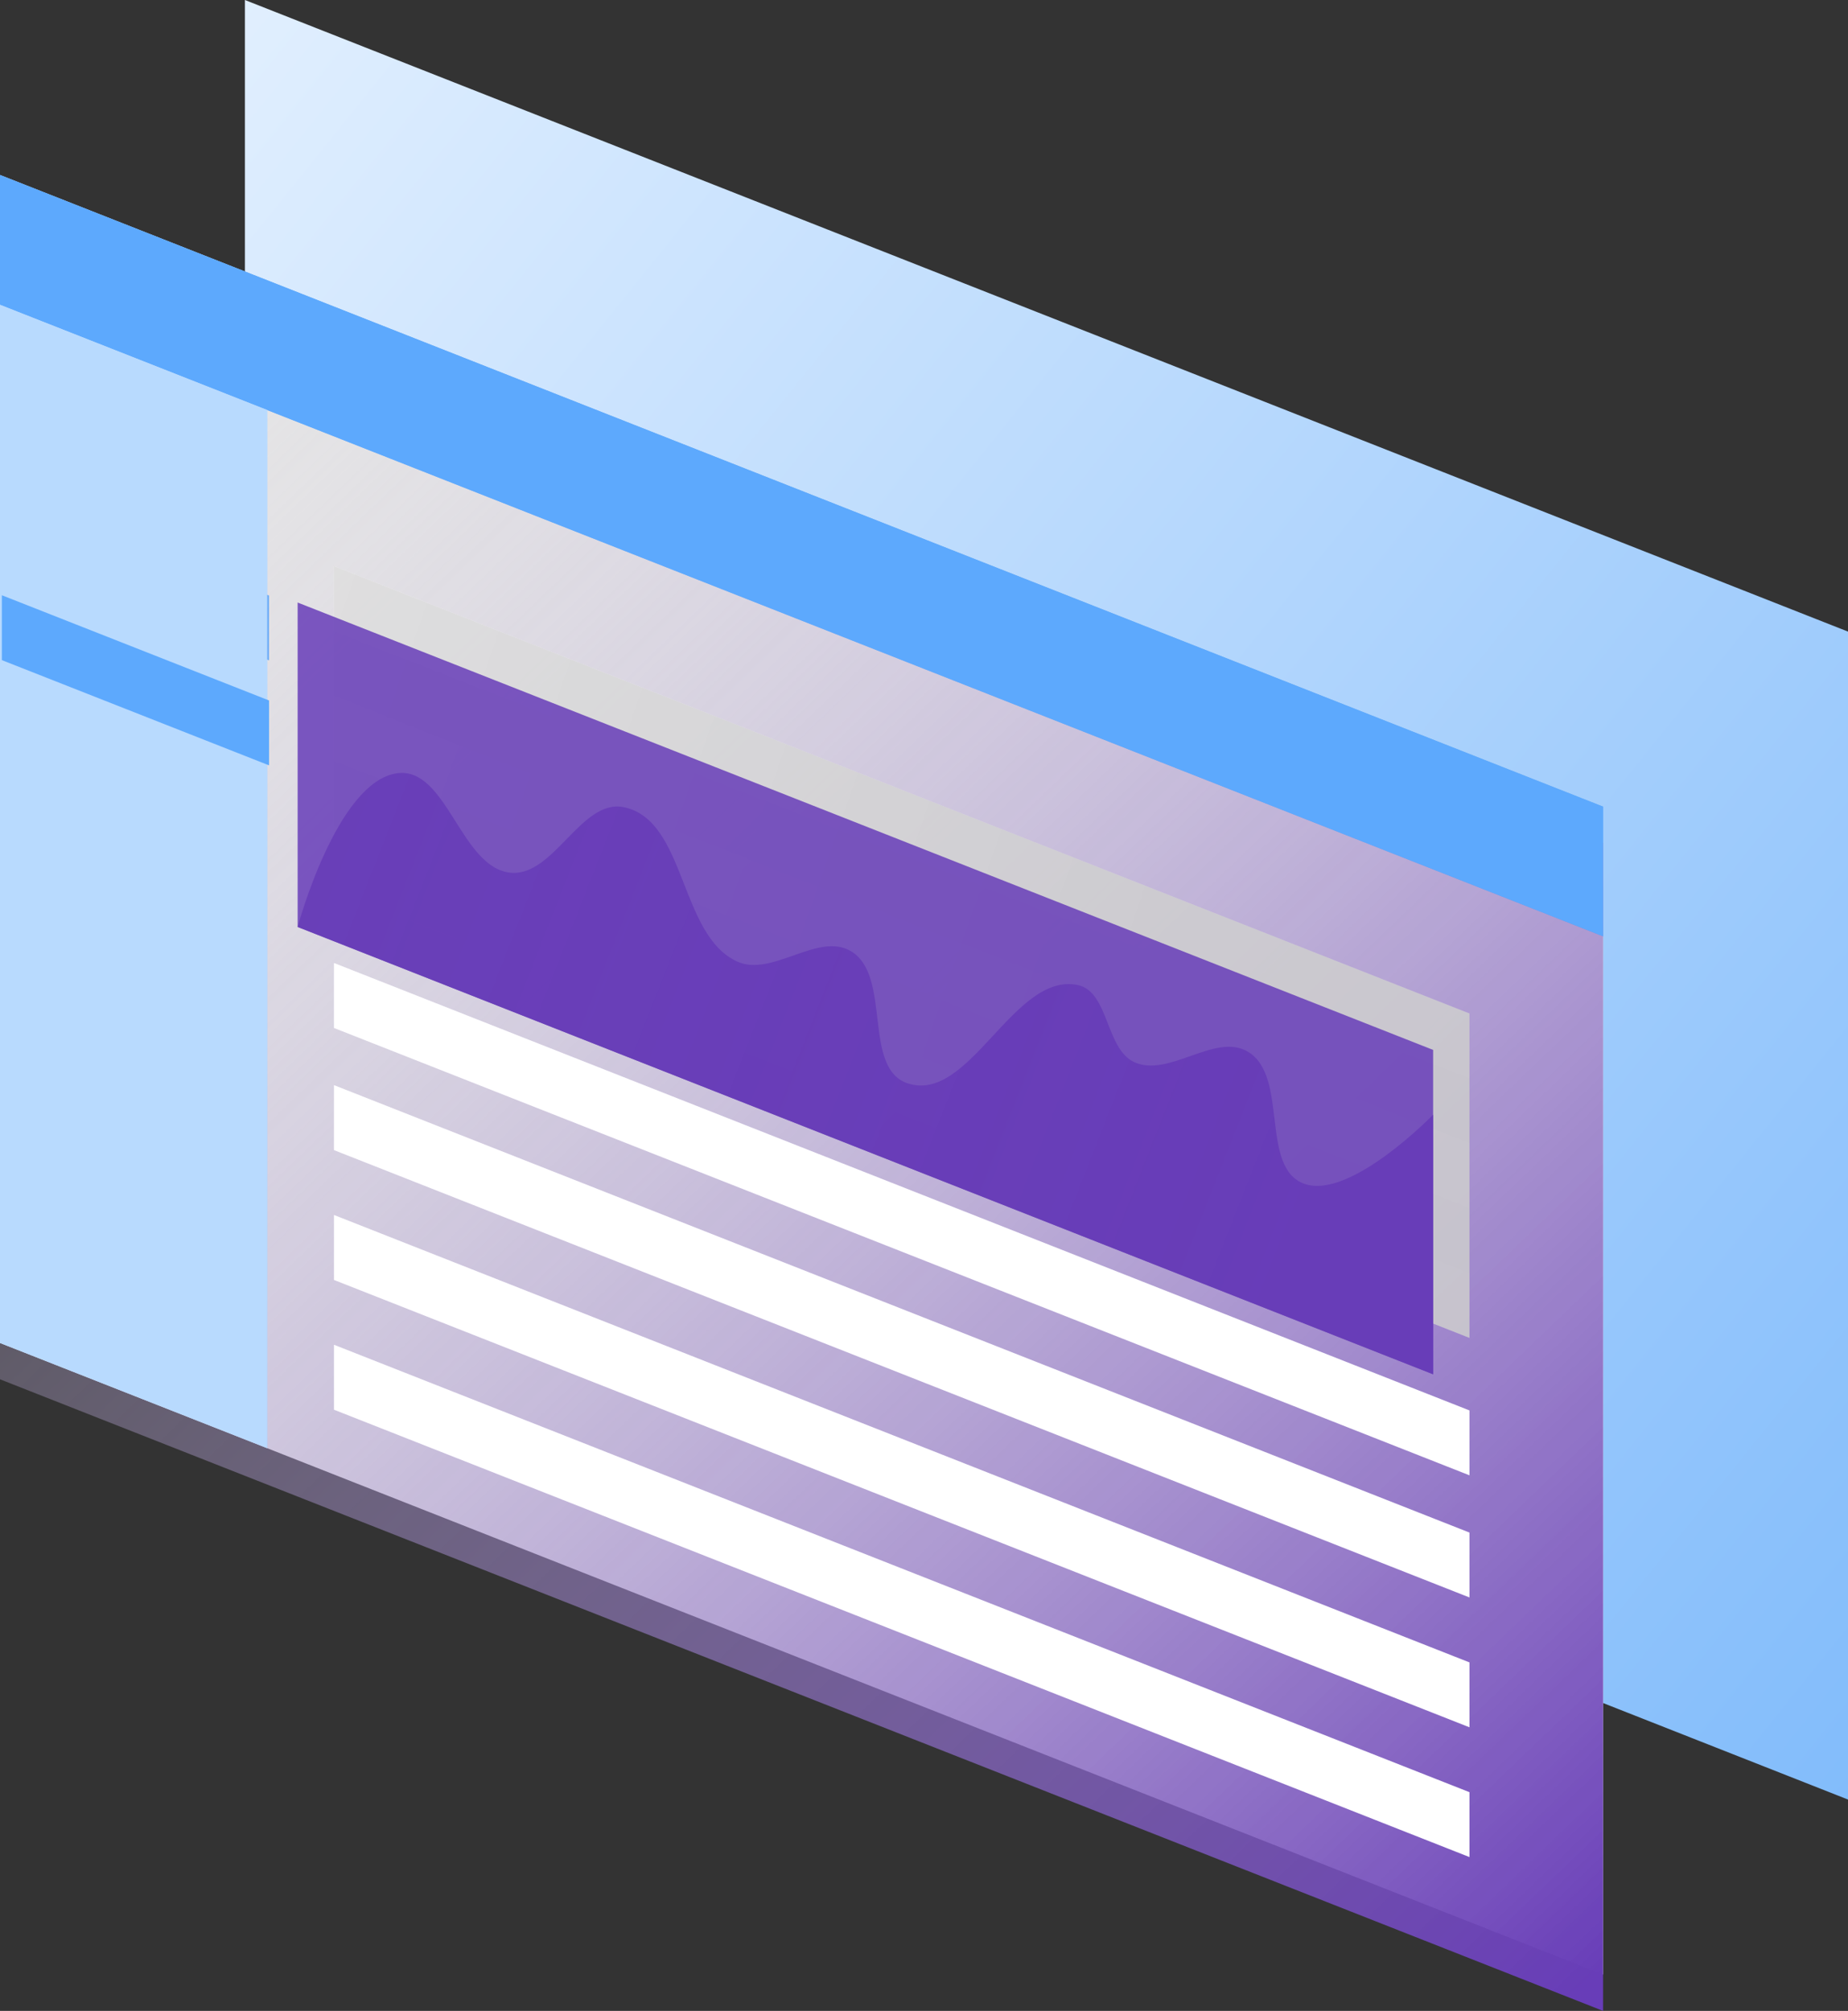 <?xml version="1.0" encoding="UTF-8" standalone="no"?>
<!-- Created with Inkscape (http://www.inkscape.org/) -->

<svg
   xmlns:dc="http://purl.org/dc/elements/1.1/"
   xmlns:cc="http://creativecommons.org/ns#"
   xmlns:rdf="http://www.w3.org/1999/02/22-rdf-syntax-ns#"
   xmlns:svg="http://www.w3.org/2000/svg"
   xmlns="http://www.w3.org/2000/svg"
   xmlns:xlink="http://www.w3.org/1999/xlink"
   xmlns:sodipodi="http://sodipodi.sourceforge.net/DTD/sodipodi-0.dtd"
   xmlns:inkscape="http://www.inkscape.org/namespaces/inkscape"
   width="26.891mm"
   height="29.256mm"
   viewBox="0 0 26.891 29.256"
   version="1.1"
   id="svg8"
   sodipodi:docname="login-screen3.svg"
   inkscape:version="0.92.3 (unknown)">
  <rect x="0" y="0" width="26.891" height="29.256" fill="#333333" stroke="none"/>
  <defs
     id="defs2">
    <linearGradient
       id="linearGradient873"
       inkscape:collect="always">
      <stop
         id="stop869"
         offset="0"
         style="stop-color:#cccccc;stop-opacity:1" />
      <stop
         id="stop871"
         offset="1"
         style="stop-color:#dadada;stop-opacity:1" />
    </linearGradient>
    <linearGradient
       inkscape:collect="always"
       id="linearGradient853">
      <stop
         style="stop-color:#683db8;stop-opacity:1;"
         offset="0"
         id="stop849" />
      <stop
         style="stop-color:#683db8;stop-opacity:0.918"
         offset="1"
         id="stop851" />
    </linearGradient>
    <linearGradient
       gradientTransform="translate(224.531,143.654)"
       inkscape:collect="always"
       xlink:href="#linearGradient1086"
       id="linearGradient1088"
       x1="-71.652"
       y1="161.587"
       x2="-80.531"
       y2="157.993"
       gradientUnits="userSpaceOnUse" />
    <linearGradient
       inkscape:collect="always"
       id="linearGradient1086">
      <stop
         style="stop-color:#683db8;stop-opacity:1;"
         offset="0"
         id="stop1082" />
      <stop
         style="stop-color:#683db8;stop-opacity:1"
         offset="1"
         id="stop1084" />
    </linearGradient>
    <linearGradient
       gradientTransform="translate(225.06,143.125)"
       inkscape:collect="always"
       xlink:href="#linearGradient1102"
       id="linearGradient1104"
       x1="-64.979"
       y1="173.442"
       x2="-88.306"
       y2="149.149"
       gradientUnits="userSpaceOnUse" />
    <linearGradient
       inkscape:collect="always"
       id="linearGradient1102">
      <stop
         style="stop-color:#683db8;stop-opacity:1;"
         offset="0"
         id="stop1098" />
      <stop
         style="stop-color:#e6e6e6;stop-opacity:0;"
         offset="1"
         id="stop1100" />
    </linearGradient>
    <linearGradient
       gradientTransform="translate(225.06,143.125)"
       inkscape:collect="always"
       xlink:href="#linearGradient1038"
       id="linearGradient1040"
       x1="-58.772"
       y1="168.91"
       x2="-90.743"
       y2="143.194"
       gradientUnits="userSpaceOnUse" />
    <linearGradient
       inkscape:collect="always"
       id="linearGradient1038">
      <stop
         style="stop-color:#80bbfb;stop-opacity:1"
         offset="0"
         id="stop1034" />
      <stop
         style="stop-color:#f0f7ff;stop-opacity:1"
         offset="1"
         id="stop1036" />
    </linearGradient>
    <linearGradient
       inkscape:collect="always"
       xlink:href="#linearGradient853"
       id="linearGradient855"
       x1="156.221"
       y1="305.603"
       x2="141.614"
       y2="299.852"
       gradientUnits="userSpaceOnUse"
       gradientTransform="translate(-0.529,0.529)" />
    <linearGradient
       inkscape:collect="always"
       xlink:href="#linearGradient873"
       id="linearGradient867"
       x1="154.233"
       y1="301.448"
       x2="141.614"
       y2="297.02"
       gradientUnits="userSpaceOnUse" />
  </defs>
  <sodipodi:namedview
     id="base"
     pagecolor="#ffffff"
     bordercolor="#666666"
     borderopacity="1.0"
     inkscape:pageopacity="0.0"
     inkscape:pageshadow="2"
     inkscape:zoom="4.8112786"
     inkscape:cx="46.298262"
     inkscape:cy="55.286762"
     inkscape:document-units="mm"
     inkscape:current-layer="layer1"
     showgrid="true"
     inkscape:window-width="1299"
     inkscape:window-height="713"
     inkscape:window-x="67"
     inkscape:window-y="27"
     inkscape:window-maximized="1"
     showguides="false" />
  <g
     inkscape:label="Layer 1"
     inkscape:groupmode="layer"
     id="layer1"
     transform="translate(-136.754,-287.84)">
    <path
       sodipodi:nodetypes="ccccc"
       inkscape:connector-curvature="0"
       id="path1025"
       d="m 140.318,287.84 23.327,9.189 v 16.992 l -23.327,-9.189 z"
       style="opacity:1;fill:url(#linearGradient1040);fill-opacity:1;stroke:none;stroke-width:0.125px;stroke-linecap:butt;stroke-linejoin:miter;stroke-opacity:1" />
    <path
       style="fill:#e6e6e6;stroke:none;stroke-width:0.125px;stroke-linecap:butt;stroke-linejoin:miter;stroke-opacity:1"
       d="m 136.754,290.386 23.327,9.189 v 16.992 l -23.327,-9.189 z"
       id="path1027"
       inkscape:connector-curvature="0"
       sodipodi:nodetypes="ccccc" />
    <path
       style="fill:#5da9fd;fill-opacity:1;stroke:none;stroke-width:0.125px;stroke-linecap:butt;stroke-linejoin:miter;stroke-opacity:1"
       d="m 136.754,292.274 23.327,9.189 v -1.888 l -23.327,-9.189 z"
       id="path1029"
       inkscape:connector-curvature="0"
       sodipodi:nodetypes="ccccc" />
    <path
       style="fill:#b8dafe;fill-opacity:1;stroke:none;stroke-width:0.125px;stroke-linecap:butt;stroke-linejoin:miter;stroke-opacity:1"
       d="m 140.642,293.805 v 15.104 l -3.888,-1.531 v -15.104 z"
       id="path1031"
       inkscape:connector-curvature="0" />
    <path
       style="fill:#ffffff;stroke:none;stroke-width:0.125px;stroke-linecap:butt;stroke-linejoin:miter;stroke-opacity:1"
       d="m 141.614,299.852 16.523,6.509 v 0.944 l -16.523,-6.509 z"
       id="path1033"
       inkscape:connector-curvature="0" />
    <path
       inkscape:connector-curvature="0"
       id="path1035"
       d="m 141.614,301.851 16.523,6.509 v 0.944 l -16.523,-6.509 z"
       style="fill:#ffffff;stroke:none;stroke-width:0.125px;stroke-linecap:butt;stroke-linejoin:miter;stroke-opacity:1" />
    <path
       style="fill:#ffffff;stroke:none;stroke-width:0.125px;stroke-linecap:butt;stroke-linejoin:miter;stroke-opacity:1"
       d="m 141.614,303.628 16.523,6.509 v 0.944 l -16.523,-6.509 z"
       id="path1037"
       inkscape:connector-curvature="0" />
    <path
       inkscape:connector-curvature="0"
       id="path1039"
       d="m 141.614,305.517 16.523,6.509 v 0.944 l -16.523,-6.509 z"
       style="fill:#ffffff;stroke:none;stroke-width:0.125px;stroke-linecap:butt;stroke-linejoin:miter;stroke-opacity:1" />
    <path
       style="fill:#ffffff;stroke:none;stroke-width:0.125px;stroke-linecap:butt;stroke-linejoin:miter;stroke-opacity:1"
       d="m 141.614,307.405 16.523,6.509 v 0.944 l -16.523,-6.509 z"
       id="path1041"
       inkscape:connector-curvature="0" />
    <path
       inkscape:connector-curvature="0"
       id="path1043"
       d="m 141.614,296.076 16.523,6.509 v 0.944 l -16.523,-6.509 z"
       style="fill:#ffffff;stroke:none;stroke-width:0.125px;stroke-linecap:butt;stroke-linejoin:miter;stroke-opacity:1" />
    <path
       style="fill:#ffffff;stroke:none;stroke-width:0.125px;stroke-linecap:butt;stroke-linejoin:miter;stroke-opacity:1"
       d="m 141.614,297.964 16.523,6.509 v 0.944 l -16.523,-6.509 z"
       id="path1045"
       inkscape:connector-curvature="0" />
    <path
       style="fill:#5da9fd;fill-opacity:1;stroke:none;stroke-width:0.125px;stroke-linecap:butt;stroke-linejoin:miter;stroke-opacity:1"
       d="m 136.781,294.973 3.888,1.531 v 0.944 l -3.888,-1.531 z"
       id="path1047"
       inkscape:connector-curvature="0" />
    <path
       sodipodi:nodetypes="ccccc"
       inkscape:connector-curvature="0"
       id="path1051"
       d="m 136.754,290.915 23.327,9.189 v 16.992 l -23.327,-9.189 z"
       style="fill:url(#linearGradient1104);fill-opacity:1;stroke:none;stroke-width:0.125px;stroke-linecap:butt;stroke-linejoin:miter;stroke-opacity:1" />
    <path
       sodipodi:nodetypes="ccccc"
       inkscape:connector-curvature="0"
       id="path1053"
       d="m 136.754,292.274 23.327,9.189 v -1.888 l -23.327,-9.189 z"
       style="fill:#5da9fd;fill-opacity:1;stroke:none;stroke-width:0.125px;stroke-linecap:butt;stroke-linejoin:miter;stroke-opacity:1" />
    <path
       inkscape:connector-curvature="0"
       id="path1055"
       d="m 140.642,293.805 v 15.104 l -3.888,-1.531 v -15.104 z"
       style="fill:#b8dafe;fill-opacity:1;stroke:none;stroke-width:0.125px;stroke-linecap:butt;stroke-linejoin:miter;stroke-opacity:1" />
    <path
       style="fill:#ffffff;fill-opacity:1;stroke:none;stroke-width:0.125px;stroke-linecap:butt;stroke-linejoin:miter;stroke-opacity:1"
       d="m 141.614,301.851 16.523,6.509 v 0.944 l -16.523,-6.509 z"
       id="path1059"
       inkscape:connector-curvature="0" />
    <path
       inkscape:connector-curvature="0"
       id="path1061"
       d="m 141.614,303.628 16.523,6.509 v 0.944 l -16.523,-6.509 z"
       style="fill:#ffffff;stroke:none;stroke-width:0.125px;stroke-linecap:butt;stroke-linejoin:miter;stroke-opacity:1" />
    <path
       style="fill:#ffffff;stroke:none;stroke-width:0.125px;stroke-linecap:butt;stroke-linejoin:miter;stroke-opacity:1"
       d="m 141.614,305.517 16.523,6.509 v 0.944 l -16.523,-6.509 z"
       id="path1063"
       inkscape:connector-curvature="0" />
    <path
       inkscape:connector-curvature="0"
       id="path1065"
       d="m 141.614,307.405 16.523,6.509 v 0.944 l -16.523,-6.509 z"
       style="fill:#ffffff;stroke:none;stroke-width:0.125px;stroke-linecap:butt;stroke-linejoin:miter;stroke-opacity:1" />
    <path
       sodipodi:nodetypes="ccccc"
       inkscape:connector-curvature="0"
       id="path857"
       d="m 141.614,296.076 16.523,6.509 v 4.72 l -16.523,-6.509 z"
       style="opacity:0.851;fill:url(#linearGradient867);fill-opacity:1;stroke:none;stroke-width:0.125px;stroke-linecap:butt;stroke-linejoin:miter;stroke-opacity:1" />
    <path
       style="opacity:0.851;fill:url(#linearGradient1088);fill-opacity:1;stroke:none;stroke-width:0.125px;stroke-linecap:butt;stroke-linejoin:miter;stroke-opacity:1"
       d="m 141.085,296.606 16.523,6.509 v 4.72 l -16.523,-6.509 z"
       id="path1067"
       inkscape:connector-curvature="0"
       sodipodi:nodetypes="ccccc" />
    <path
       inkscape:connector-curvature="0"
       id="path1071"
       d="m 136.781,296.5 3.888,1.531 v 0.944 l -3.888,-1.531 z"
       style="fill:#5da9fd;fill-opacity:1;stroke:none;stroke-width:0.125px;stroke-linecap:butt;stroke-linejoin:miter;stroke-opacity:1" />
    <path
       style="fill:url(#linearGradient855);fill-opacity:1;stroke:none;stroke-width:0.265px;stroke-linecap:butt;stroke-linejoin:miter;stroke-opacity:1"
       d="m 141.085,301.326 c 0,0 0.568,-2.114 1.447,-2.236 0.725,-0.101 0.923,1.375 1.651,1.447 0.632,0.062 1.029,-1.084 1.651,-0.953 0.91,0.191 0.803,1.866 1.651,2.247 0.504,0.227 1.176,-0.436 1.651,-0.153 0.6,0.357 0.163,1.703 0.825,1.923 0.904,0.301 1.543,-1.625 2.476,-1.43 0.455,0.095 0.402,0.933 0.825,1.123 0.504,0.227 1.176,-0.436 1.651,-0.153 0.6,0.357 0.167,1.694 0.825,1.923 0.668,0.233 1.87,-1.007 1.87,-1.007 v 3.776 z"
       id="path847"
       inkscape:connector-curvature="0"
       sodipodi:nodetypes="cssssssssssccc" />
  </g>
</svg>
